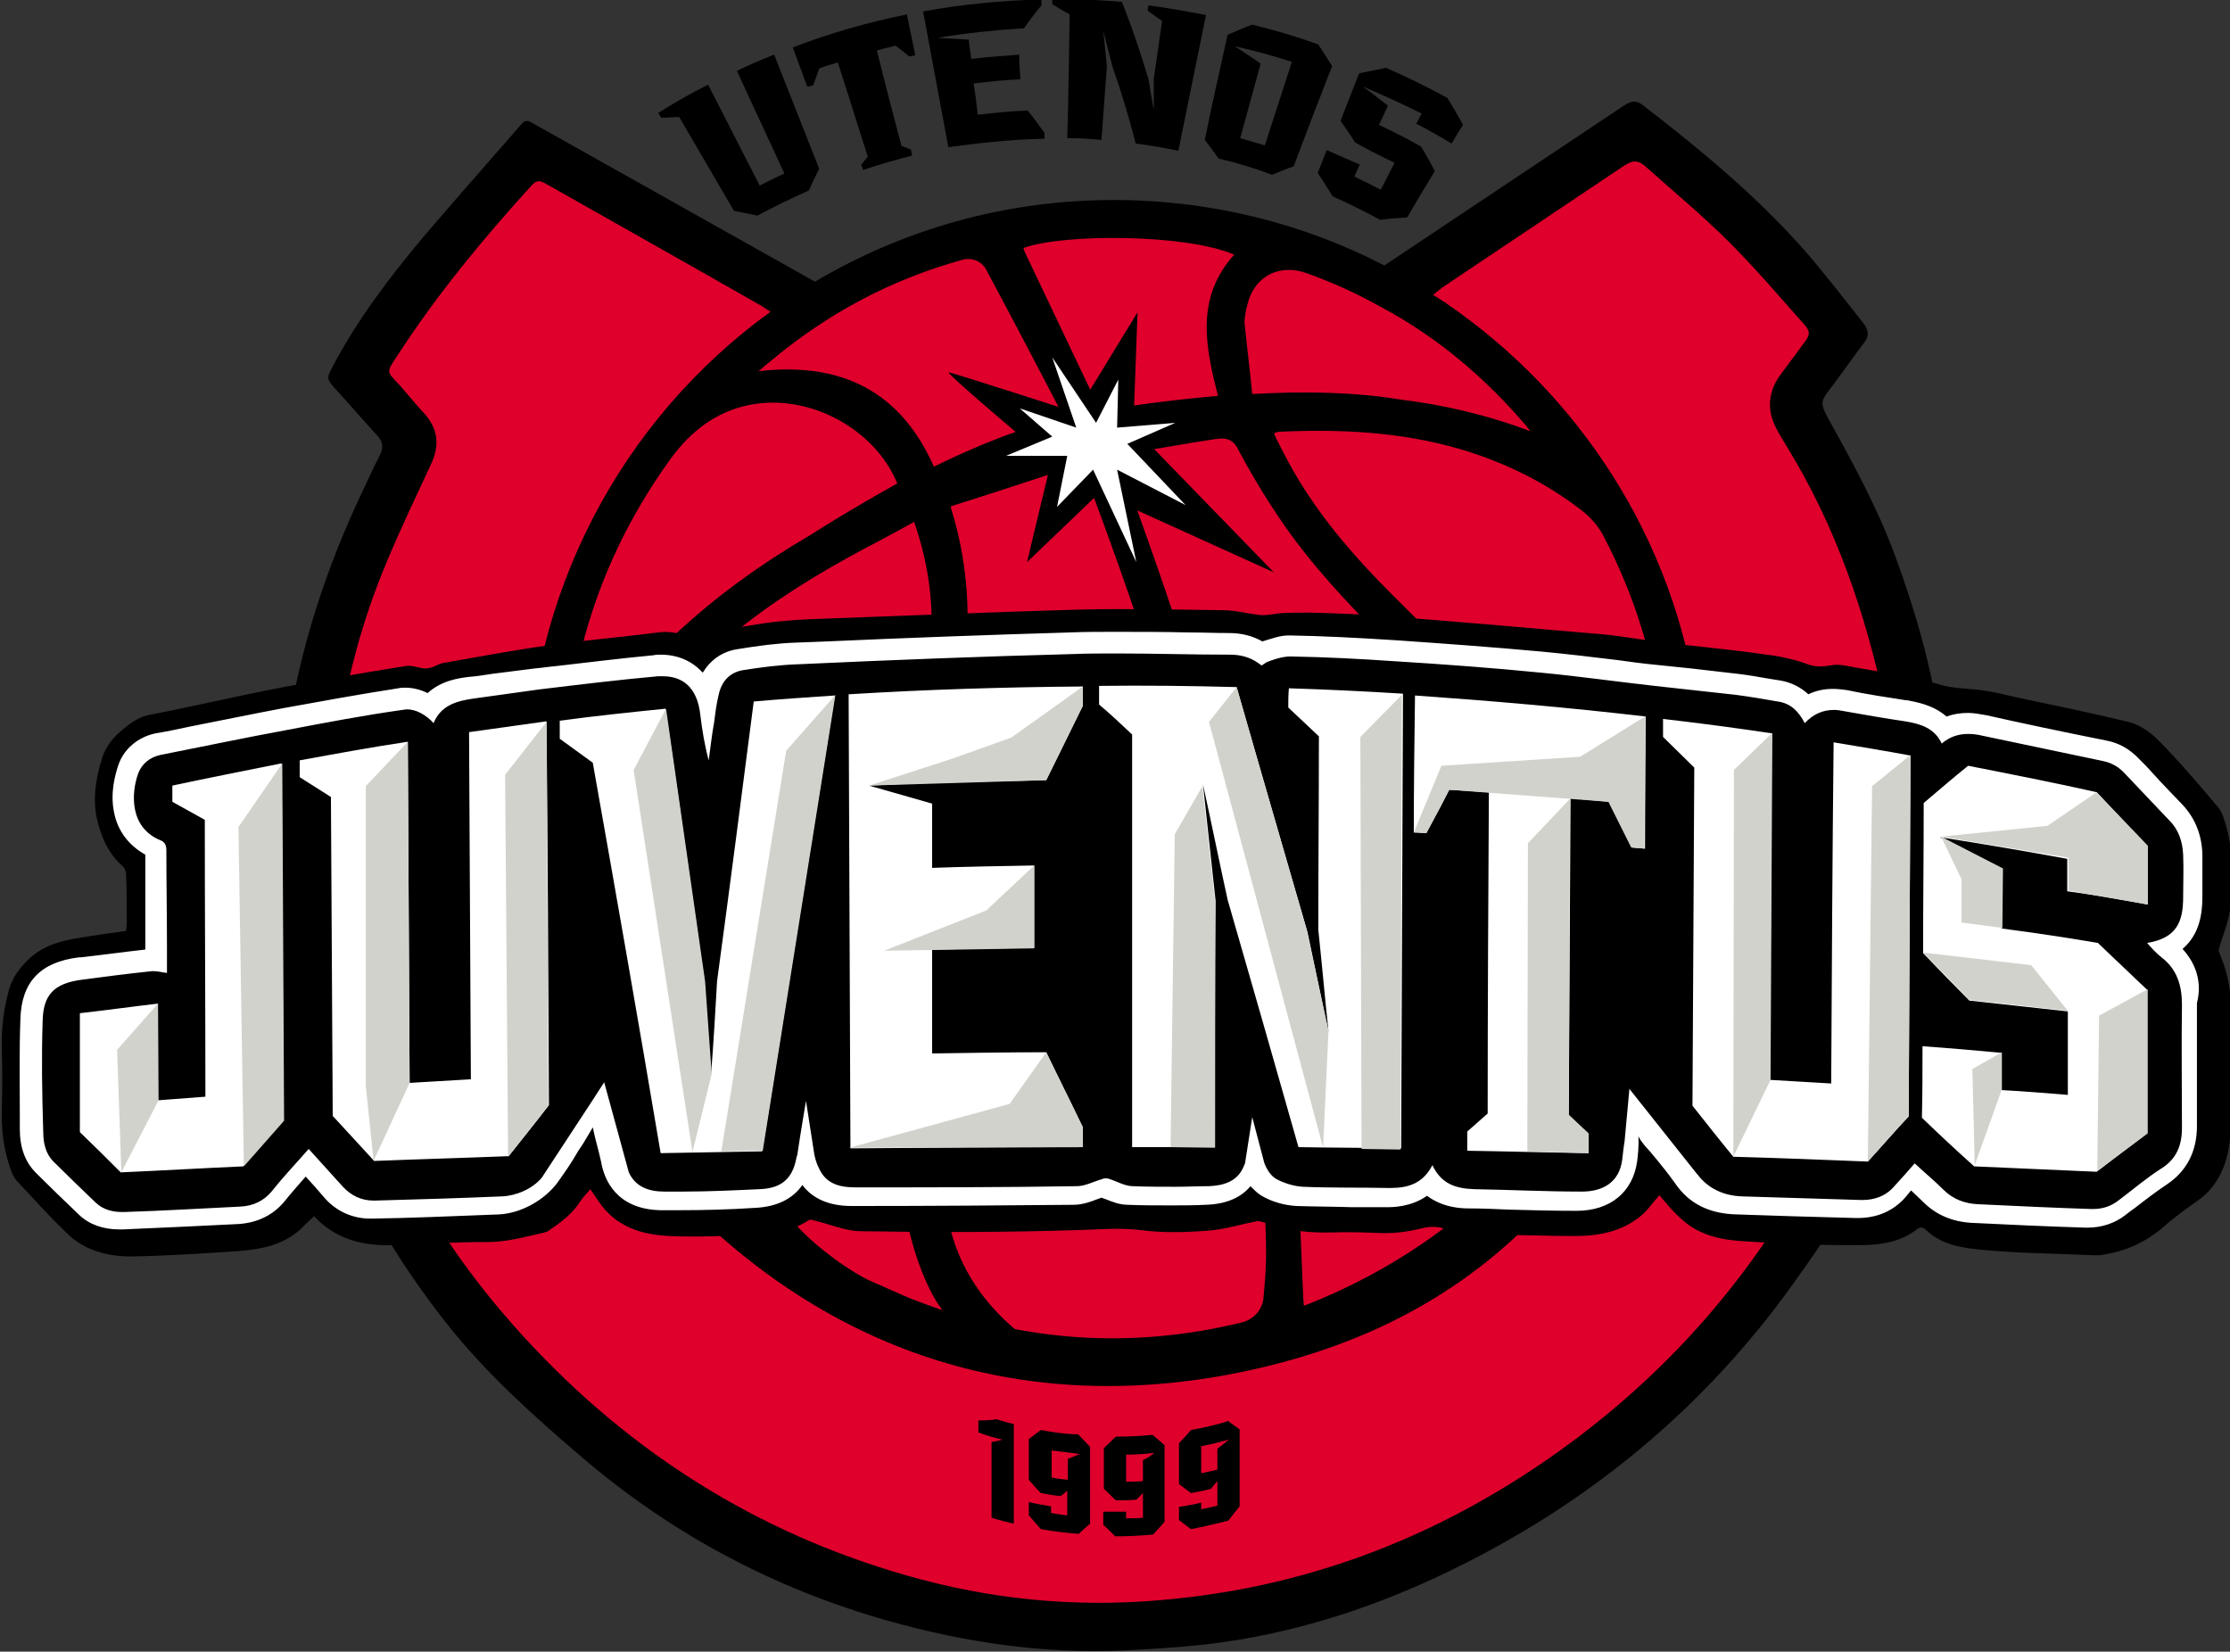 <?xml version="1.0" encoding="utf-8"?>
<!-- Generator: Adobe Illustrator 22.1.0, SVG Export Plug-In . SVG Version: 6.00 Build 0)  -->
<svg version="1.1" id="Juventus_xA0_Image_3_" xmlns="http://www.w3.org/2000/svg" xmlns:xlink="http://www.w3.org/1999/xlink"
	 x="0px" y="0px" width="371.3px" height="275px" viewBox="0 0 371.3 275" style="enable-background:new 0 0 371.3 275;"
	 xml:space="preserve">
<rect x="0" y="0" width="371.3" height="275" fill="#333333" stroke="none"/>
<style type="text/css">
	.st0{fill:#DF002C;}
	.st1{fill:#FFFFFF;}
	.st2{fill:#D2D2CD;}
</style>
<g>
	<path class="st0" d="M88.7,24.1L134.6,52c0,0,10.3-8.2,21.5-10.7c11.2-2.5,22.6-6.2,33.4-5.3s26.3,3.9,32.9,7.1
		c6.6,3.2,11.2,4.8,11.2,4.8l39.8-26.5c0,0,32.2,32.4,32.9,32.4c0.7,0-6.9,13.5-6.9,13.5s11.7,20.6,14.2,28.3s5.3,25.1,5.3,25.1
		s-11.2,84.1-26.3,96.6c-15.1,12.6-28.8,29.7-40.2,34.7c-11.4,5-38.4,17.8-51.6,17.6c-13.3-0.2-45.7,5-67.6-8.9
		c-21.9-13.9-35.2-19.6-44.3-29S72.2,213,67.4,206.2c-4.8-6.9-15.1-39.8-16.7-62.6c-1.6-22.8,2.3-32.9,5.7-42.3
		c3.4-9.4,12.3-29.2,12.3-29.2L59.9,62l8.9-16L88.7,24.1z"/>
	<path d="M151.4,205c0,0,2.8,12.5,8.1,15.5c5.4,3,12.3,2.9,12.3,2.9s-10.8-6.5-13.7-19.4"/>
	<path d="M188.7,71.2l0.7-19.2l-10.2,16.7c0,0-20.1-6.5-21.2-6.7C157,61.8,175,76.9,175,76.9l-4,16.7l12-11.5l29.1,13.2L188.7,71.2z
		"/>
	<g>
		<path d="M232.2,27.1c-0.8,1.5-1.5,3-2.3,4.5c-1.5-0.8-2.9-1.5-4.4-2.2c0.3-0.7,0.6-1.3,0.9-2c-1.8-0.8-3.7-1.6-5.5-2.4
			c-0.5,1.3-1,2.5-1.5,3.8c0.9,1.3,1.7,2.6,2.5,3.9c2.7,1.2,5.3,2.5,7.9,3.9c1.5-0.2,3-0.3,4.5-0.4c1.5-2.6,3-5.1,4.6-7.7
			c-0.7-1.4-1.5-2.8-2.3-4.1c-2.3-1.3-4.6-2.5-7-3.6c0.5-1.1,1-2.1,1.5-3.2c-1.4-1.1-2.8-2.2-4.2-3.2c3.3,1.4,6.6,2.9,9.8,4.5
			c-0.3,0.6-0.6,1.2-0.9,1.7c2,1,3.9,2.1,5.9,3.3c0.6-1,1.2-2.1,1.9-3.1c-0.8-1.5-1.7-3-2.6-4.5c-3.3-1.8-6.8-3.5-10.2-5
			c-1.5,0.3-3,0.6-4.5,0.9c-1,2.6-2.1,5.3-3.1,7.9c0.8,1.2,1.7,2.4,2.4,3.6C227.5,24.8,229.9,26,232.2,27.1z"/>
		<path d="M178.1,2.4c-0.1,6.9-0.2,13.8-0.4,20.6c1.9,0,3.8,0.1,5.7,0.3c0.3-4.1,0.6-8.2,0.9-12.3c-0.2-2-0.4-3.9-0.6-5.9
			c0.5,2,1,3.9,1.5,5.9c1.5,4.3,2.8,8.6,3.9,12.9c2.4,0.3,4.7,0.7,7.1,1.2c1.5-7.5,3.1-15.1,4.6-22.6c-3.2-0.6-6.4-1.2-9.6-1.6
			c0,0.3-0.1,0.6-0.1,0.9c0.8,0.6,1.6,1.1,2.4,1.7c-0.5,3.2-0.9,6.4-1.4,9.6c0,1.7,0,3.5,0,5.2c-0.3-1.7-0.6-3.4-0.9-5.2
			c-1.3-4.3-2.7-8.5-4.4-12.8c-3.9-0.3-7.8-0.5-11.6-0.5c0,0.3,0,0.6,0,0.9C176.3,1.4,177.2,1.9,178.1,2.4z"/>
		<path d="M173.9,23.1c0-0.3,0-0.7,0-1c-0.9-1.2-1.8-2.5-2.8-3.7c-2.8,0.1-5.5,0.4-8.3,0.7c-0.2-1.7-0.4-3.5-0.7-5.2
			c2.6-0.3,5.2-0.6,7.8-0.7c-0.1-1.4-0.2-2.7-0.2-4.1c-2.7,0.2-5.4,0.4-8,0.7c-0.1-1.1-0.3-2.1-0.4-3.2c-1.7-0.1-3.5-0.2-5.2-0.3
			c4.8-0.8,9.6-1.3,14.4-1.6c0.9-1.3,1.9-2.6,2.9-3.8c0-0.3,0-0.6,0-1c-6.6,0.2-13.2,0.8-19.7,2c1.4,7.5,2.8,15.1,4.2,22.6
			C163.1,23.8,168.5,23.2,173.9,23.1z"/>
		<path d="M135.4,14.2c0.3-0.9,0.7-1.9,1-2.8c1-0.4,2.1-0.7,3.1-1c1.7,5.2,3.3,10.5,5,15.7c-0.4,0.4-0.7,0.9-1.1,1.3
			c0.1,0.3,0.2,0.6,0.3,0.9c2.7-0.9,5.4-1.7,8.2-2.4c-0.1-0.3-0.2-0.6-0.2-1c-0.5-0.2-1.1-0.4-1.6-0.6c-1.4-5.3-2.8-10.6-4.1-15.9
			c1-0.3,2-0.5,3.1-0.8c0.8,0.6,1.6,1.2,2.3,1.8c0.3-0.1,0.7-0.1,1-0.2c-0.5-2.3-0.9-4.5-1.4-6.8c-6.4,1.3-12.8,3.1-19,5.5
			c0.8,2.2,1.6,4.3,2.4,6.5C134.8,14.4,135.1,14.3,135.4,14.2z"/>
		<path d="M202.9,26.4c3,0.7,6,1.6,8.9,2.7c1.2-0.5,2.4-1,3.6-1.4c2.1-5.6,4.2-11.1,6.4-16.7c-0.8-1.2-1.5-2.4-2.3-3.6
			c-3.6-1.3-7.3-2.4-11-3.3c-1.4,0.5-2.7,1.1-4.1,1.7c-1.3,5.8-2.6,11.6-3.8,17.5C201.4,24.3,202.1,25.3,202.9,26.4z M215.1,10.3
			c-1.5,4.6-3,9.3-4.5,13.9c-1.4-0.4-2.7-0.8-4.1-1.2c1.1-4.1,2.3-8.3,3.4-12.4c-1.4-1-2.8-1.9-4.3-2.9
			C208.8,8.4,212,9.3,215.1,10.3z"/>
		<path d="M113.1,19.5c3,5.2,6.1,10.4,9.1,15.6c1.3,0.3,2.6,0.5,3.9,0.8c2.8-1.5,5.7-2.9,8.6-4.2c0.5-1.2,1.1-2.4,1.7-3.6
			c-2.5-6.3-5-12.7-7.5-19c-2.1,0.8-4.1,1.7-6.2,2.7c2.6,5.7,5.3,11.4,7.9,17.1c-1.4,0.6-2.7,1.3-4.1,2c-2.9-5.6-5.7-11.2-8.6-16.8
			c-2.8,1.4-5.6,3-8.3,4.7c0.2,0.3,0.3,0.5,0.5,0.8C111,19.6,112.1,19.5,113.1,19.5z"/>
		<path d="M323.7,128.2c-0.7-12.3-3.9-24-8.1-35.5c-3-8.2-7.2-15.8-11.4-23.4c-1.1-2.1-1-2.6,0.4-4.4c2-2.6,3.9-5.4,5.9-8
			c0.7-1,0.6-1.9-0.1-2.9c-2.9-3.7-5.8-7.4-8.8-11c-8.3-9.7-18.1-17.8-28.2-25.6c-1.1-0.8-1.9-0.5-2.9,0.1
			c-13.3,8.9-26.7,17.8-40,26.7c-13.5-7-28.9-10.9-45.1-10.9c-18.2,0-35.2,5-49.7,13.6c-15.7-8.8-31.5-17.7-47.2-26.5
			c-0.7-0.4-1.1-0.4-1.7,0.3C81.4,26.9,76,33,70.7,39.2c-5.8,6.9-11.2,14-15.4,22c-0.9,1.7-0.9,1.9,0.4,3.4c2.4,2.6,4.7,5.3,7.1,7.9
			c0.9,1,1.1,1.9,0.5,3.2c-1,1.9-1.9,3.9-2.8,5.8c-12.5,26.2-17.2,53.6-12,82.4c3.8,21.3,12.9,40.2,26.3,57c6.4,8,14,14.8,21.7,21.4
			c15.1,13,32.3,22.2,51.5,27.6c12.8,3.6,25.9,5.5,39.2,4.9c5.5-0.3,11.1-0.6,16.6-1.4c13.2-1.9,25.8-6.1,37.7-11.9
			c22.1-10.7,40.8-25.8,55.5-45.6c4.9-6.7,9.6-13.5,13.5-20.9c4.2-8,6.8-16.7,9.4-25.3C323.8,156.2,324.4,142.3,323.7,128.2z
			 M207.7,50.7c1.1-4.6,5.2-6.9,9.9-5.2c4.2,1.5,8.4,3.4,12.3,5.6c9.4,5,17.4,11.8,24.3,19.9c0.2,0.3,0.4,0.5,0.6,0.8
			c-7.1-2.7-14.4-4.4-21.8-5.3c-7.2-1.2-15.6-1.4-24.5-0.9c-0.4-4.1-0.9-8-1.3-12C207.3,52.6,207.4,51.7,207.7,50.7z M263.5,85.1
			c1.3,1,2.5,2.4,3.3,3.8c5.6,10.6,9,21.8,10,33.7c0.6,6.7,0.4,13.3-0.5,19.8c-0.6,3.5-1.4,7-2.1,10.5c-1.5-3.7-2.9-7.4-4.5-10.9
			c-3.3-7.3-8.2-13.6-13.9-19.3c-8.1-7.9-16.1-15.8-24.1-23.8c-6.7-6.7-12.8-13.8-17.3-22.2c-0.7-1.3-1.4-2.7-2.1-4.1
			c-0.1-0.1-0.1-0.3-0.1-0.5c0.2-0.1,0.4-0.1,0.6-0.2c10.3-0.5,20.5,0,30.4,2.9C250.6,77,257.5,80.4,263.5,85.1z M215.3,89.5
			c5.2,7,11.3,13.3,17.6,19.4c6.3,6.2,12.8,12.2,18.9,18.6c5.8,6,10.4,12.8,13.6,20.5c5.3,12.8,3.9,24.8-4.5,35.9
			c-11.2,14.8-25.2,26-42.5,33c-0.4,0.2-0.8,0.3-1.3,0.5c0-0.4-0.1-0.8-0.1-1.1c-0.4-8.8-0.6-17.7-1.4-26.5
			c-1.3-14.5-3.9-28.7-7.3-42.9c-5.6-23.8-13.4-46.9-21.8-69.8c-0.1-0.4-0.3-0.8-0.5-1.3c4.3-0.7,8.5-1.4,12.6-2.1
			c1.3-0.2,2.5-0.4,3.8-0.6c2.1-0.3,3.1,0.2,4,2.2C209.1,80.3,212,85,215.3,89.5z M128.7,203.7c-5.8-5.7-8.3-7.8-13.6-13.9
			c-9.6-10.9-15.6-23.7-18.9-37.7c-0.3-2.7-0.5-5.4-0.5-8.1c0-0.9,0-1.8-0.1-2.7c0.4-1.5,0.9-3,1.6-4.4
			c6.3-13.4,15.7-24.3,27.3-33.3c6.9-5.3,14.3-9.6,22-13.6c1.9-1,3.7-2,5.7-3.1c2.4,6.8,3.3,13.7,2.8,20.7
			c-0.6,8.1-3.2,15.8-5.7,23.5c-3.2,9.7-6.7,19.3-9.9,29.1c-3.2,9.7-7.5,16.8-8.3,27c-0.4,4.8-1.3,6.1-1.4,11c0,0.9-2.9,1.6-3.5,1.5
			C124.5,198.9,128.8,203.7,128.7,203.7z M134.9,89.1c-16.1,9.4-30,21.5-40,38.2c-0.1-4.4,0-8.7,0.7-12.9c0.2-1.2,0.4-2.5,0.6-3.7
			c2.7-12.4,7.9-23.9,15.6-34.5c3.2-4.3,7.2-7.5,12.6-8.7c9.9-2.2,21.2,3.7,25,13C141.1,85.1,134.9,89.1,134.9,89.1L134.9,89.1z
			 M136,191.7c0.5-9.3,5.2-16.6,8.1-25.6c2.7-8.3,5.7-16.6,8.6-24.9c2.9-8.2,5.7-16.5,7.2-25.1c1.9-10.5,1.7-21-1.5-31.3
			c0-0.1,0-0.2-0.1-0.5c2.2-0.7,4.2-1.3,6.3-2c4.1-1.3,8.2-2.7,12.3-4c2.3-0.7,3.4-0.2,4.3,2c7.2,19.2,13.8,38.7,19,58.6
			c3.4,13.3,6.3,26.8,8.1,40.4c1.3,9.9,2.5,19.8,2.5,29.7c0,2.3-0.2,4.6-0.4,6.8c-0.1,2.2-1.6,3.9-3.7,4.4
			c-18.5,4.5-36.6,3.2-54.3-3.7c-2.4-0.9-4.8-2.1-7.2-3.1c-4.3-1.8-15.3-9.9-15.3-14.3C129.9,195.8,135.8,195.1,136,191.7z
			 M205.5,42.4c-6.5,7.2-4.8,15.3-2.7,23.5c-6.6,0.6-13.2,1.4-19.6,2.5c-4.2-8.8-8.4-17.7-12.6-26.5c-0.1-0.2-0.1-0.4-0.2-0.6
			C176.8,38.9,197.4,38.9,205.5,42.4z M160.1,43.3c1.6-0.5,3.3,0.1,4.1,1.6c4.4,8.2,8.7,16.4,13,24.7c-7,1.5-14.8,4.7-21.7,8.1
			c-5.5-12.4-15.2-17.5-29.2-15.9c0.8-0.7,1.3-1.1,1.8-1.5C137.6,52.3,148.2,46.6,160.1,43.3z M314.6,152.3
			c-2.1,18-8.1,34.7-17.8,50c-10.4,16.5-23.8,30.2-39.9,41.2c-19.2,13.1-40.2,20.9-63.4,22.9c-14.5,1.3-28.7-0.1-42.6-4.1
			c-24.8-7.1-45.9-20.4-63.4-39.4C74,208.2,64,191.7,59.2,172.1c-2.5-10.2-4.6-20.4-4.3-31c0.1-4.1,0.6-8.2,0.9-12.3
			c0.9-12.3,3.9-24.1,8.7-35.5c2.3-5.5,4.9-10.9,7.4-16.3c1.3-3,1-5.6-1.2-8.1c-1.4-1.5-2.7-3.1-4-4.6c-2.4-2.6-2.5-2.1-0.4-5.3
			c6.5-10,14.1-19.2,22.1-28c0.8-0.9,1.3-1.1,2.5-0.4c11.8,6.7,23.6,13.3,35.3,20c0.3,0.1,1.4,0.9,2.1,1.3
			c-24.6,17.8-40.5,46.8-40.6,79.7c0,2,0.1,4,0.2,6c0,0.1,0,0.2,0,0.2c0,0.2,0,0.5,0.1,0.7c0,0.5,0.1,0.9,0.1,1.4
			c0.3,3.6,0.6,8.8,1.6,12.5c2.2,15.7,11.1,33.5,23.2,46.7c24.9,25.8,56.4,36.3,91.5,29.8c33.8-6.3,56.7-24.6,71.1-56
			c2.8-6.9,5.2-15.4,6.2-21.8c0.3-1.5,0.6-3.1,0.8-4.7c0.2-1.3,0.3-2.7,0.4-4c0.4-3.7,0.7-7.4,0.6-11.2c0-4.5-0.3-9-0.9-13.4
			c0-0.1,0-0.2,0-0.3c-3.9-27.8-19.6-51.8-41.8-67c-0.1-0.1-0.1-0.1-0.2-0.2c0,0-0.1,0-0.1,0c-0.6-0.4-1.2-0.8-1.9-1.2
			c0.6-0.5,1.3-1,1.5-1.2c10-6.7,20-13.4,30-20.1c1.8-1.2,2.6-1.3,4.2,0.2c4.6,4.1,9.3,8,13.7,12.4c4.3,4.3,8.3,9,12.3,13.5
			c1.2,1.3,1.1,1.9,0,3.3c-1.3,1.8-2.7,3.6-4,5.4c-1.8,2.6-2.1,5.4-0.8,8.2c0.6,1.3,1.4,2.5,2.1,3.7c8.1,13.2,13,27.6,16.2,42.6
			C316.3,128.6,316,140.5,314.6,152.3z"/>
		<path d="M162.9,236.5v2c1.3,0.5,2.7,0.9,4,1.2c-0.6,0.2-1.2,0.3-1.8,0.4v12.6c1.2,0.4,2.5,0.7,3.7,1v-16.6c-1-0.2-1.9-0.5-2.9-0.8
			C165,236.5,163.9,236.5,162.9,236.5z"/>
		<path d="M198.3,238.1c-0.7,0.8-1.3,1.5-2,2.2v6.8c0.7,0.5,1.3,1,2,1.5c1.1-0.2,2.2-0.4,3.3-0.7c0.4-0.4,0.7-0.9,1.1-1.3v4.1
			c-0.9,0.2-1.8,0.4-2.7,0.6v-1.1c-1.2,0.3-2.5,0.5-3.7,0.7v2.2c0.7,0.5,1.3,1,2,1.5c2.1-0.4,4.2-0.9,6.2-1.4
			c0.6-0.8,1.3-1.6,1.9-2.4v-12.8c-0.6-0.5-1.3-0.9-1.9-1.4C202.4,237.3,200.4,237.7,198.3,238.1z M202.7,241.2v3.5
			c-0.9,0.2-1.8,0.4-2.7,0.6v-4.5c1.6-0.3,3.1-0.7,4.6-1.1C204,240.2,203.4,240.7,202.7,241.2z"/>
		<path d="M173.3,238.1c-0.7,0.5-1.3,1-2,1.5v6.8c0.7,0.8,1.3,1.5,2,2.2c1.1,0.2,2.2,0.4,3.3,0.5c0.4-0.3,0.8-0.6,1.1-0.9v4.1
			c-0.9-0.1-1.8-0.2-2.7-0.4v-1.1c-1.2-0.2-2.5-0.4-3.7-0.7v2.2c0.7,0.8,1.3,1.5,2,2.3c2.1,0.4,4.2,0.6,6.3,0.8
			c0.6-0.6,1.3-1.2,1.9-1.7v-12.8c-0.7-0.7-1.3-1.4-2-2.1C177.5,238.8,175.4,238.5,173.3,238.1z M177.8,242.9v3.5
			c-0.9-0.1-1.8-0.2-2.7-0.4v-4.5c1.6,0.2,3.1,0.4,4.7,0.6C179.1,242.4,178.5,242.6,177.8,242.9z"/>
		<path d="M185.8,239.2c-0.7,0.6-1.3,1.3-2,1.9v6.8c0.7,0.6,1.3,1.3,2,1.9c1.1,0,2.3,0,3.4-0.1c0.4-0.4,0.8-0.8,1.1-1.1v4.1
			c-0.9,0.1-1.8,0.1-2.8,0.1v-1.1c-1.3,0-2.5,0-3.8,0v2.2c0.7,0.6,1.4,1.3,2,1.9c2.1,0,4.2-0.1,6.3-0.3c0.6-0.7,1.3-1.4,1.9-2.1
			v-12.8c-0.7-0.6-1.3-1.1-2-1.7C190,239.1,187.9,239.2,185.8,239.2z M190.3,243.1v3.5c-0.9,0.1-1.8,0.1-2.8,0.1v-4.5
			c1.6,0,3.1-0.1,4.7-0.3C191.6,242.4,191,242.8,190.3,243.1z"/>
	</g>
	<path d="M276.3,199c-1,1.1-1.8,2.3-2.8,3.2c-3.3,2.9-7.3,3.6-11.4,3.6c-4.4,0-8.7-0.2-13.1-0.2c-3,0-5.9-0.4-8.7-1.1
		c-1.1-0.3-2.4-0.3-3.5,0c-2.4,0.6-4.7,0.9-7.1,0.8c-2.6-0.1-5.2-0.2-7.8-0.1c-3.5,0.1-7-0.2-10.3-1.3c-0.7-0.2-1.5-0.5-2.1-0.6
		c-2.8,0.5-5.5,1.4-8.3,1.6c-3.8,0.3-7.7,0.4-11.4-0.1c-3.4-0.4-6.7-0.1-10.1,0c-12.1,0.4-24.2,0.4-36.3,0.2c-2.6,0-5.3-1.2-7.9-1.8
		c-0.3-0.1-0.7-0.2-0.9,0c-2.6,1.7-5.5,2.1-8.4,2.3c-4.9,0.3-9.9,0.5-14.8,0.3c-3.8-0.2-7.5-1.1-10.3-4c-1.1-1.1-1.9-2.5-2.8-3.8
		c-0.6,0.7-1.3,1.4-1.8,2.2c-1.3,2-3.1,3.3-5,4.6c-0.2,0.2-0.5,0.3-0.8,0.4c-3.1,0.7-6.2,1.6-9.5,1.6c-5.3,0-10.5,0.3-15.8,0.5
		c-5,0.2-9.6-1-13.1-4.8c-0.8,0.7-1.5,1.4-2.2,2.1c-2.9,2.7-6.6,3.4-10.3,3.7c-6,0.4-12,0.8-18,0.9c-3.9,0-7.8-1-10.7-3.9
		c-2.9-2.8-5.6-5.8-8.4-8.8c-0.6-0.7-0.9-1.7-1.2-2.6c-1-3.1-1.3-6.3-1.2-9.6c0.1-3.2,0.1-6.4,0-9.6c-0.1-3.4,0.3-6.7,1.2-9.9
		c0.6-2.2,1.9-3.8,3.5-5.3c3.3-3,7.6-3.2,11.7-3.9c1.4-0.2,2.8-0.4,4.3-0.6c0-0.4,0.1-0.8,0.1-1.2c0-2.7,0-5.5-0.1-8.2
		c0-0.4-0.2-0.9-0.4-1.2c-2.1-1.8-3.3-4-4.1-6.7c-1.3-4.1-0.6-8,0.6-11.8c0.5-1.4,1.5-2.8,2.6-3.8c1.5-1.3,3.1-2.7,5.3-3.1
		c7.2-1.4,14.4-3.1,21.7-4.5c6.9-1.3,13.9-2.5,20.8-3.6c1-0.2,2.1,0.3,3.2,0.4c0.5,0,1-0.1,1.5-0.3c0.5-0.2,1-0.5,1.5-0.6
		c5.8-1,11.5-2.1,17.3-2.9c6.2-0.9,12.4-1.4,18.6-2.2c2.8-0.4,5.2,0.8,7.8,1.3c0.3,0.1,0.8,0.2,1,0c2.5-2.1,5.7-2.3,8.6-2.8
		c3.4-0.5,6.9-0.7,10.4-0.8c14-0.5,28.1-1.1,42.1-1.5c8.1-0.2,16.1,0,24.2,0.1c2,0,4.1,0.6,6.1,0.8c1,0.1,2.4-0.2,3.4-0.3
		c1.8-0.1,3-0.1,4.8-0.1c4.7,0.1,9.5,0.3,14.2,0.7c11.5,0.9,23,1.9,34.5,2.9c3.3,0.3,6.5,0.9,9.7,1.3c5.7,0.7,11.4,1.2,17,2
		c2.6,0.3,5.2,0.8,7.6,1.7c1.6,0.6,2.9,0.3,4.4,0.1c1.5-0.1,3,0.4,4.5,0.6c4.5,0.8,9.1,1.5,13.5,2.8c1.9,0.5,3.6,0.5,5.5,0.7
		c2.3,0.2,4.6,0.8,6.8,1.3c6.2,1.3,12.5,2.6,18.7,4.1c1.7,0.4,3.5,1.6,4.8,2.9c3.6,3.6,6.9,7.5,10.2,11.4c0.4,0.5,0.7,1.2,0.9,1.9
		c1.6,4.7,1.5,9.5,1.1,14.3c-0.2,2.4-1.2,4.8-1.9,7.1c-0.1,0.2-0.1,0.6,0,0.8c1.2,2.8,1.9,5.6,1.9,8.6c0,6.9,0.1,13.8,0,20.7
		c-0.1,3.9-1,7.6-3.8,10.6c-0.3,0.3-0.7,0.6-1,0.9c-2.2,1.6-4.4,3.1-6.4,4.9c-2.9,2.5-6.2,4-10,4.6c-0.5,0.1-1,0.1-1.5,0.1
		c-6.2-0.3-12.5-0.3-18.6-0.9c-3.3-0.3-6.8-0.8-9.4-3.3c-0.6-0.6-1.1-0.5-1.7,0c-2.5,1.9-5.5,2.4-8.4,2.5
		c-6.6,0.1-13.2-0.2-19.8-0.6c-3.9-0.2-7.8-0.9-10.8-3.7C278.4,201.6,277.4,200.3,276.3,199z"/>
	<g>
		<g id="Juventus_4_">
			<g>
				<path class="st1" d="M28.7,130.8c0,0.9,0,1.8,0,2.7c1.8,1,3.6,2,5.4,3c0,15.4,0.1,30.7,0.1,46.1c-2.6,0.2-5.2,0.4-7.9,0.6
					c0-5.4,0-10.7,0-16.1c-4.3,0.5-8.6,1.1-13,1.6v19.8c2.3,2.2,4.5,4.4,6.8,6.7c6.8-0.3,13.6-0.7,20.4-1c2.2-2.5,4.5-5.1,6.7-7.6
					c-0.1-19.8-0.2-39.6-0.3-59.5C40.9,128.3,34.8,129.5,28.7,130.8z M78.1,121.9c0.1,19.3,0.2,38.5,0.3,57.8
					c-3.4,0.2-6.8,0.4-10.2,0.6c-0.1-18.9-0.2-37.9-0.3-56.8c-6,0.9-12,2-18,3.1c0,0.9,0,1.9,0,2.8c1.7,1.1,3.5,2.2,5.2,3.3
					c0.1,17.7,0.2,35.4,0.3,53.1c2.3,2.5,4.6,5,6.9,7.5c7.5-0.3,14.9-0.5,22.4-0.8c2.2-2.8,4.5-5.6,6.7-8.5
					c-0.1-21.3-0.2-42.6-0.4-63.9C86.7,120.7,82.4,121.3,78.1,121.9z M119.4,163.3c-0.3,5.2-0.6,10.4-1,15.5
					c-0.4-5.2-0.8-10.3-1.1-15.4c-2.2-15.2-4.3-30.4-6.5-45.4c-5.9,0.6-11.7,1.2-17.6,2c0,1,0,2,0,3c1.8,1.3,3.6,2.6,5.5,4
					c3.8,21.4,7.6,43,11.3,65c5.6-0.1,11.3-0.2,16.9-0.3c4-25.1,8-50.4,12.1-75.9c-4.5,0.3-9,0.6-13.5,1
					C123.5,132.3,121.5,147.8,119.4,163.3z M174.2,175.2c-6.3,0-12.6,0.1-19,0.2c0-5.8,0-11.5,0-17.3c5.7-0.1,11.3-0.2,17-0.3
					c0-4.6,0-9.1,0-13.7c-5.7,0.1-11.4,0.2-17,0.4c0-3.6,0-7.2,0-10.7c-3.5-1-7-2-10.5-3c9.8-0.5,19.7-0.7,29.5-0.9
					c2-4.1,4.1-8.3,6.1-12.4c0-1.1,0-2.1,0-3.2c-13,0.1-26,0.5-39,1.3c0.1,25.2,0.2,50.4,0.3,75.6c12.9-0.1,25.8-0.2,38.7-0.2
					c0-1.1,0-2.2,0-3.3C178.3,183.5,176.2,179.4,174.2,175.2z M214.5,117.8c1.7,1.6,3.4,3.2,5.1,4.8c0,10.7-0.1,21.5-0.1,32.2
					c0.6,5.7,1.1,11.3,1.7,17c-1.2-5.5-2.3-11-3.5-16.6c-3.9-13.5-7.9-27.1-11.8-40.8c-7.6-0.2-15.3-0.3-22.9-0.2c0,1,0,2.1,0,3.1
					c1.9,1.6,3.7,3.3,5.5,5c0,22.9,0,45.8,0,68.7c4.6,0,9.2,0,13.8,0c0-13.7,0-27.3,0.1-41c-0.7-6.4-1.4-12.9-2.1-19.4
					c1.4,6.4,2.7,12.8,4.1,19.2c4,13.8,7.9,27.5,11.8,41.2c5.7,0.1,11.4,0.1,17.1,0.2c0.1-25.2,0.2-50.5,0.3-75.7
					c-6.3-0.4-12.7-0.7-19-0.9C214.5,115.8,214.5,116.8,214.5,117.8z M235.4,138.6c0.7,0,1.4,0.1,2.1,0.1c1.3-2.4,2.6-4.8,3.8-7.2
					c2.2,0.1,4.4,0.3,6.6,0.4c-0.1,17.8-0.2,35.6-0.2,53.5c-1.1,1-2.3,2-3.4,3c0,1.1,0,2.2,0,3.2c6.7,0.1,13.5,0.3,20.2,0.4
					c0-1.1,0-2.1,0-3.2c-1.1-1-2.2-2-3.3-3.1c0.1-17.6,0.2-35.2,0.3-52.8c2.1,0.2,4.3,0.4,6.4,0.6c1.3,2.5,2.5,5.1,3.8,7.6
					c0.7,0.1,1.5,0.1,2.2,0.2c0-7.3,0.1-14.6,0.1-22c-12.8-1.5-25.6-2.6-38.4-3.5C235.5,123.4,235.4,131,235.4,138.6z M304.9,180.4
					c-3.4-0.2-6.8-0.4-10.2-0.6c0.1-19.2,0.2-38.5,0.3-57.7c-6-0.9-12.1-1.7-18.1-2.4c0,1,0,2,0,3c1.7,1.7,3.5,3.4,5.2,5.1
					c-0.1,18.8-0.2,37.6-0.3,56.3c2.3,2.9,4.5,5.7,6.8,8.5c7.5,0.2,14.9,0.5,22.4,0.8c2.3-2.5,4.5-5.1,6.8-7.5
					c0.1-20,0.2-40.1,0.3-60.1c-4.3-0.8-8.6-1.5-12.8-2.2C305.1,142.5,305,161.4,304.9,180.4z M357.6,150.6c0-3.2,0-6.5,0-9.7
					c-2.8-2.9-5.7-5.9-8.5-9c-7.1-1.6-14.3-3-21.4-4.4c-2.5,2-4.9,4.1-7.4,6.2c0,8.3-0.1,16.6-0.1,25c2.6,2.7,5.1,5.3,7.7,7.9
					c5.5,0.6,11,1.2,16.4,1.8c0,4.6,0,9.3,0,13.9c-3.7-0.3-7.3-0.6-11-0.8c0-2.1,0-4.1,0-6.2c-4.4-0.4-8.8-0.8-13.2-1.1
					c0,4,0,7.9-0.1,11.9c2.9,2.8,5.8,5.5,8.7,8.1c6.8,0.3,13.6,0.6,20.4,0.9c2.8-2.2,5.6-4.3,8.4-6.4c0-8,0-15.9,0-23.9
					c-2.7-2.6-5.5-5.2-8.2-7.8c-5.3-0.9-10.6-1.7-16-2.4c0-3.3,0-6.6,0-9.9c-3.4-1.8-6.8-3.5-10.3-5.3c7.1,1.1,14.1,2.3,21.2,3.6
					c0,1.8,0,3.6,0,5.4C348.8,149,353.2,149.8,357.6,150.6z"/>
			</g>
		</g>
		<g id="Shape_28_copy_2_5_">
			<g>
				<polygon class="st2" points="226.5,122.7 226.7,191.3 233.2,191.4 233.4,115.7 				"/>
			</g>
		</g>
		<g id="Shape_29_copy_2_5_">
			<g>
				<polygon class="st2" points="217.5,154.6 205.9,114.4 201.3,120.2 220.3,191.1 221.2,171.6 				"/>
			</g>
		</g>
		<g id="Shape_34_copy_2_5_">
			<g>
				<polygon class="st2" points="261.2,185.6 261.4,133 254.4,140.4 254.3,191.7 264.5,192 264.5,188.7 				"/>
			</g>
		</g>
		<g id="Shape_42_copy_2_5_">
			<g>
				<polygon class="st2" points="26.3,167.1 19.5,174.8 20.2,195.2 26.4,183.2 				"/>
			</g>
		</g>
		<g id="Shape_30_copy_2_5_">
			<g>
				<polygon class="st2" points="200.2,130.9 195.6,138.9 194.9,191 202.3,191.1 202.3,150 				"/>
			</g>
		</g>
		<g id="Shape_19_copy_2_5_">
			<g>
				<polygon class="st2" points="47,127.1 39.7,137.7 40.6,194.2 47.3,186.6 				"/>
			</g>
		</g>
		<g id="Shape_20_copy_2_5_">
			<g>
				<polygon class="st2" points="91,120.2 84.1,129 84.6,192.6 91.3,184.1 				"/>
			</g>
		</g>
		<g id="Shape_21_copy_2_5_">
			<g>
				<polygon class="st2" points="67.9,123.5 60.9,130.9 60.9,180.8 62.2,193.3 68.2,180.3 				"/>
			</g>
		</g>
		<g id="Shape_59_copy_5_">
			<g>
				<polygon class="st2" points="338.2,160.7 320.2,158.6 327.9,166.5 344.3,168.3 				"/>
			</g>
		</g>
		<g id="Shape_52_copy_2_5_">
			<g>
				<polygon class="st2" points="323.2,139.3 326.6,146.4 326.6,153.6 333.4,154.5 333.5,144.6 				"/>
			</g>
		</g>
		<g id="Shape_51_copy_2_5_">
			<g>
				<polygon class="st2" points="328.4,178 328.8,194 333.3,181.4 333.3,175.2 				"/>
			</g>
		</g>
		<g id="Shape_22_copy_2_5_">
			<g>
				<polygon class="st2" points="130.9,125 120.1,191.7 127,191.6 139.1,115.7 				"/>
			</g>
		</g>
		<g id="Shape_24_copy_2_5_">
			<g>
				<polygon class="st2" points="180.3,114.3 168.4,122.8 158.6,126.3 144.7,130.8 174.2,129.9 180.3,117.5 				"/>
			</g>
		</g>
		<g id="Shape_25_copy_2_5_">
			<g>
				<polygon class="st2" points="172.2,144.1 164.2,151.6 147.2,158.3 172.2,157.9 				"/>
			</g>
		</g>
		<g id="Shape_27_copy_2_5_">
			<g>
				<polygon class="st2" points="174.2,175.2 168.1,183.8 141.4,191.1 180.3,191 180.3,187.7 				"/>
			</g>
		</g>
		<polygon class="st2" points="105.5,128.2 110.9,118 117.4,163.4 118.5,178.8 115.3,191.8 		"/>
		<g id="Shape_32_copy_2_5_">
			<g>
				<polygon class="st2" points="311.7,130.9 311,193.4 317.8,185.8 318.1,125.7 				"/>
			</g>
		</g>
		<g id="Shape_33_copy_3_5_">
			<g>
				<polygon class="st2" points="288.7,128.2 288.6,192.6 294.8,179.8 295.1,122 				"/>
			</g>
		</g>
		<g id="Shape_54_copy_2_5_">
			<g>
				<polygon class="st2" points="263.1,126 240,127.5 235.4,138.6 237.5,138.7 241.3,131.5 267.8,133.5 271.6,141.1 273.8,141.3 
					273.9,119.3 				"/>
			</g>
		</g>
		<g id="Shape_55_copy_2_5_">
			<g>
				<polygon class="st2" points="357.6,164.7 349.5,169.1 349.2,195 357.6,188.7 				"/>
			</g>
		</g>
		<g id="Shape_58_copy_3_5_">
			<g>
				<polygon class="st2" points="349.1,131.9 340.9,137.5 323.2,139.3 344.4,142.8 344.4,148.3 357.6,150.6 357.6,140.8 				"/>
			</g>
		</g>
	</g>
	<path class="st1" d="M363.4,158c2.8-2.4,3.3-5.8,3.3-8.6l0-1.2c0-1.9,0-4,0-6c-0.1-3.2-1.2-5.9-3.2-8.1c-1.7-1.8-3.5-3.6-5.1-5.4
		c-0.7-0.8-1.5-1.6-2.2-2.3c-1.6-1.7-3.4-2.7-5.5-3.1c-8-1.6-14.1-2.9-19.9-4.2c-1.1-0.2-2.2-0.4-3.1-0.4c-1.3,0-2.5,0.2-3.6,0.6
		c-2.3-2-5.1-2.4-6.5-2.7l-0.2,0c-3.2-0.5-6.6-1-9.9-1.7c-0.8-0.1-1.5-0.2-2.3-0.2c-1.5,0-2.9,0.3-4.1,0.9c-1.3-1.2-2.9-2-4.7-2.3
		c-0.6-0.1-1.2-0.2-1.9-0.3c-1.7-0.3-3.4-0.6-5.1-0.8c-2.6-0.3-5.3-0.6-7.8-0.9c-1.9-0.2-3.8-0.4-5.8-0.6c-2.2-0.2-4.3-0.5-6.5-0.8
		c-4.1-0.5-8.3-1-12.5-1.4c-8.7-0.8-17.2-1.4-24.4-1.9c-6.2-0.4-12-0.7-17.6-0.8l-0.2,0c-1.5,0-2.7,0.5-3.8,0.8
		c-0.2,0.1-0.4,0.1-0.6,0.2c-1.6-0.9-3.4-1.4-5.6-1.4c-2.3,0-4.5-0.1-6.8-0.1c-4-0.1-8.1-0.1-12.2-0.1c-2.7,0-5.1,0-7.4,0.1
		c-13.5,0.4-27.3,0.9-40.6,1.5l-5.2,0.2c-2.9,0.1-6.1,0.5-9.7,1.1c-2.5,0.4-4.4,1.8-5.7,3.9c-1.7-1.9-4.1-3-7-3
		c-0.4,0-0.8,0-1.2,0.1c-5.4,0.5-10.9,1.2-16.2,1.8c-1.2,0.1-2.4,0.3-3.6,0.4c-2.4,0.3-4.8,0.6-7.1,0.9c-1.3,0.2-2.5,0.4-3.8,0.5
		c-1.7,0.2-4.6,0.6-6.9,2.7c-1.2-0.6-2.5-0.9-3.7-0.9c-0.4,0-0.8,0-1.2,0.1c-6.5,1-13,2.2-19.1,3.3c-5.3,1-10.6,2.1-15.7,3.1
		c-1.9,0.4-3.7,0.8-5.6,1.1c-2.9,0.6-5.3,2.6-6.2,5.3c-0.5,1.5-1.4,4.6-0.7,7.9c0.6,3.1,2.5,5.5,5.2,7c0,3.5,0,7.1,0,10.6
		c0,1.5,0,3.1,0,4.6c0,0.2,0,0.4,0,0.6c-3.6,0.4-7.2,0.9-10.8,1.3l-0.3,0c-6.4,0.8-9.5,4.1-9.7,10.2c-0.2,5.4-0.1,10.8-0.1,16.1
		l0,2.3c0,3.1,0.9,5.5,2.7,7.3c2.3,2.3,4.7,4.6,7.2,7c1.7,1.6,4,2.4,6.7,2.4c0.2,0,0.3,0,0.5,0c6.8-0.3,13.6-0.6,19.3-0.9
		c3.2-0.2,5.8-1.5,7.7-3.8c1.1-1.4,2.3-2.7,3.5-4.1c1.1,1.2,2.1,2.3,3.1,3.5c2,2.3,4.7,3.5,7.7,3.5l0.2,0c6.5-0.1,13.4-0.4,21.2-0.7
		c3.8-0.2,7.7-2.5,9.8-5.4c1.4-2,2-2.8,3.4-5.2l0.8-1.2c1-1.7,1.1-1.8,1.6-2.7c0.4,2,1,3.9,1.4,5.8c0.5,2.9,2.5,7.8,9.8,8
		c1,0,2.1,0,3.1,0c4.1,0,8.3-0.1,12.9-0.4c3.5-0.2,6.1-1.5,7.7-3.8c1.7,2.3,4.5,3.5,8.2,3.5c13.8,0,25.8-0.1,36.9-0.2
		c1.5,0,2.9-0.5,3.9-0.9c0.3-0.1,0.6-0.2,0.8-0.3c0.2,0.1,0.5,0.2,0.8,0.3c1,0.4,2.2,0.9,3.6,0.9c2.3,0.1,4.7,0.1,7.2,0.1
		c1.8,0,3.7,0,5.7-0.1c3.9-0.1,6.2-1.5,7.5-3.1c0.5,0.5,1.1,1.1,1.7,1.5c1.8,1.1,4,1.7,6,1.8c3.1,0.1,6.3,0.1,9.3,0.2
		c1.7,0,3.4,0,5.1,0c0.1,0,0.3,0,0.4,0c1.2,0,4.2,0,6.9-1.9c2.7,2,5.7,2.1,7,2.1c2.2,0,4.4,0.1,6.6,0.2c3.7,0.1,7.5,0.2,11.2,0.2
		l0.1,0c5.6,0,9.4-3.1,10.1-8.3c0.1-0.9,0.3-2.4,0.2-4.1c0.3,0.6,0.7,1.1,1.1,1.6l0.9,1c1.5,1.8,2.9,3.5,4.1,5.2
		c2.3,3.4,5.7,5.1,10.3,5.2c3,0.1,6.1,0.2,9.1,0.3c3.5,0.1,7.1,0.2,10.7,0.3c0.1,0,0.2,0,0.3,0c3.3,0,6-1.2,8-3.5
		c0.3-0.4,0.6-0.7,0.9-1.1c0.7,0.7,1.4,1.3,2.1,2c2.1,2.1,4.8,3.2,7.9,3.4c6.1,0.3,12.5,0.6,19,0.8c0.1,0,0.3,0,0.4,0
		c2.3,0,4.5-0.7,6.3-2.1c0.5-0.4,1-0.8,1.6-1.2c1.8-1.4,3.5-2.7,5.3-3.9c3.3-2.2,5-5.5,5-9.7c0-1.8,0-3.5,0-5.3c0-5,0-10.2,0-15.2
		C366.7,163.5,365.6,160.4,363.4,158z M359.9,159.4c2.6,2,3.4,4.7,3.4,7.9c-0.1,6.8,0,13.7,0,20.5c0,2.9-0.9,5.2-3.5,6.8
		c-2.5,1.6-4.7,3.5-7.1,5.3c-1.3,1-2.7,1.4-4.2,1.4c-0.1,0-0.2,0-0.3,0c-6.3-0.2-12.6-0.5-18.9-0.8c-2.1-0.1-4.1-0.8-5.7-2.4
		c-1.5-1.5-3.2-2.9-4.8-4.4c-1.1,1.3-2.2,2.5-3.3,3.7c-1.4,1.7-3.3,2.4-5.4,2.4c-0.1,0-0.2,0-0.2,0c-6.6-0.2-13.2-0.4-19.8-0.6
		c-3.1-0.1-5.7-1.3-7.5-3.7c0,0-0.1-0.1-0.1-0.1l-11.2-14.1l-0.8,8.7c-0.2,1.2-0.3,2.3-0.4,3.1c-0.5,3.9-3.4,5.3-6.7,5.3
		c0,0,0,0-0.1,0c-5.9,0-11.9-0.3-17.8-0.4c-3-0.1-5.5-0.8-7-4c-1.6,3.1-4.1,3.8-7,3.8c-0.1,0-0.2,0-0.3,0c-4.8-0.1-9.5,0-14.3-0.2
		c-1.5-0.1-3.1-0.6-4.4-1.3c-0.9-0.5-1.6-1.6-2-2.7l-2-7.6l-1.2,7.7c-0.1,0.2-0.2,0.5-0.4,0.9c-1.1,2.2-3.3,2.8-5.6,2.9
		c-1.9,0-3.7,0.1-5.6,0.1c-2.4,0-4.7,0-7.1-0.1c-1.3,0-2.6-0.8-3.9-1.2c-0.2-0.1-0.5-0.1-0.7-0.1c-0.2,0-0.3,0-0.4,0.1
		c-1.5,0.4-2.9,1.2-4.3,1.2c-12.3,0.2-24.6,0.2-36.9,0.2c0,0,0,0,0,0c-2.4,0-4.7-0.5-5.9-2.9c-0.6-1.2-0.4-0.9-0.7-1.7
		c-0.1-0.3-0.1-0.5-0.2-0.8l-1.4-9c0,0-1,5.9-1.4,8.7c0,0.2-0.1,0.4-0.2,0.8c-0.7,3.9-3,5.1-6.2,5.2c-4.2,0.2-8.5,0.4-12.7,0.4
		c-1,0-2,0-3.1,0c-2.6,0-4.8-0.8-5.9-3.2l-4.1-15l-2.2,3.4l-8.2,12.5c-1.6,1.9-4.3,3-6.6,3.1c-7,0.3-14.1,0.5-21.2,0.7
		c-0.1,0-0.1,0-0.2,0c-2,0-3.7-0.8-5.1-2.3c-1.9-2.1-3.8-4.2-5.7-6.3c-2.1,2.4-4.2,4.6-6.1,7c-1.4,1.7-3.2,2.5-5.3,2.6
		c-6.4,0.3-12.8,0.7-19.3,0.9c-0.1,0-0.3,0-0.4,0c-1.6,0-3.1-0.4-4.3-1.5c-2.4-2.3-4.8-4.6-7.1-6.9c-1.3-1.3-1.7-3.1-1.7-4.9
		C7,182.1,6.9,176,7.1,170c0.1-4.2,1.7-6.3,6.7-6.9c3.8-0.5,7.6-1,11.5-1.4c0.1,0,0.2,0,0.3,0c0.7,0,1.4,0.2,2.2,0.3
		c0-1.4,0-2.9,0-4.3c0-5.4-0.1-10.7-0.1-16.1c0-0.8-0.2-1.4-1-1.7c-5.1-2.1-4.9-7.7-3.7-11.1c0.6-1.6,1.9-2.7,3.7-3.1
		c7.1-1.4,14.2-2.9,21.3-4.2c6.3-1.2,12.6-2.4,19-3.3c0.2,0,0.5-0.1,0.7-0.1c1.6,0,3.2,0.9,4.5,2.3c1.2-3,3.9-3.7,6.7-4.1
		c3.6-0.5,7.2-1,10.8-1.5c6.6-0.8,13.2-1.6,19.8-2.2c0.3,0,0.6,0,0.9,0c3.2,0,5.7,1.8,6.2,6.4c0.3,2.5,0.7,5,1.4,7.6
		c0.3-2.1,0.5-4.2,0.9-6.3c0.2-1.6,0.4-3.2,0.8-4.8c0.5-2.1,1.8-3.5,3.9-3.9c3.1-0.5,6.2-0.9,9.3-1c15.2-0.7,30.5-1.3,45.7-1.7
		c2.4-0.1,4.9-0.1,7.3-0.1c6.3,0,12.6,0.2,18.9,0.2c1.7,0,3.3,0.4,4.7,1.4c0.1,0.1,0.4,0.3,0.6,0.4c0.2-0.2,0.5-0.3,0.7-0.5
		c0.9-0.4,2.7-1,4-1c0,0,0.1,0,0.1,0c5.8,0.1,11.6,0.4,17.4,0.8c8.1,0.5,16.2,1.1,24.3,1.9c6.3,0.6,12.6,1.5,18.9,2.2
		c4.5,0.5,9.1,1,13.6,1.5c2.3,0.3,4.6,0.7,6.9,1.1c2.2,0.3,3.5,1.7,4.5,3.6c1.4-1.5,3-2.2,4.9-2.2c0.5,0,1.1,0.1,1.6,0.2
		c3.4,0.6,6.8,1.2,10.2,1.7c2.5,0.4,4.9,1.1,6.1,3.7c1.4-1.2,2.9-1.6,4.4-1.6c0.8,0,1.6,0.1,2.4,0.3c6.6,1.4,13.3,2.8,20,4.2
		c1.5,0.3,2.7,1,3.7,2.1c2.5,2.6,4.9,5.2,7.4,7.8c1.6,1.6,2.2,3.6,2.3,5.7c0.1,2.4,0,4.7,0,7.1c0,4.1-1.1,6.8-6,7.6
		C358.2,157.8,359,158.7,359.9,159.4z"/>
	<g id="Shape_14_copy_8_3_">
		<g>
			<polygon class="st1" points="197.4,84.1 187.7,73.9 195.7,70.4 186,71.2 186.2,63.2 182.5,70.4 175.2,59.5 179.2,71.2 169.8,68 
				175.2,72.7 167.5,75.9 177.7,75.9 176,84.4 182,78.2 189.2,93.6 186,78.2 			"/>
		</g>
	</g>
</g>
</svg>
